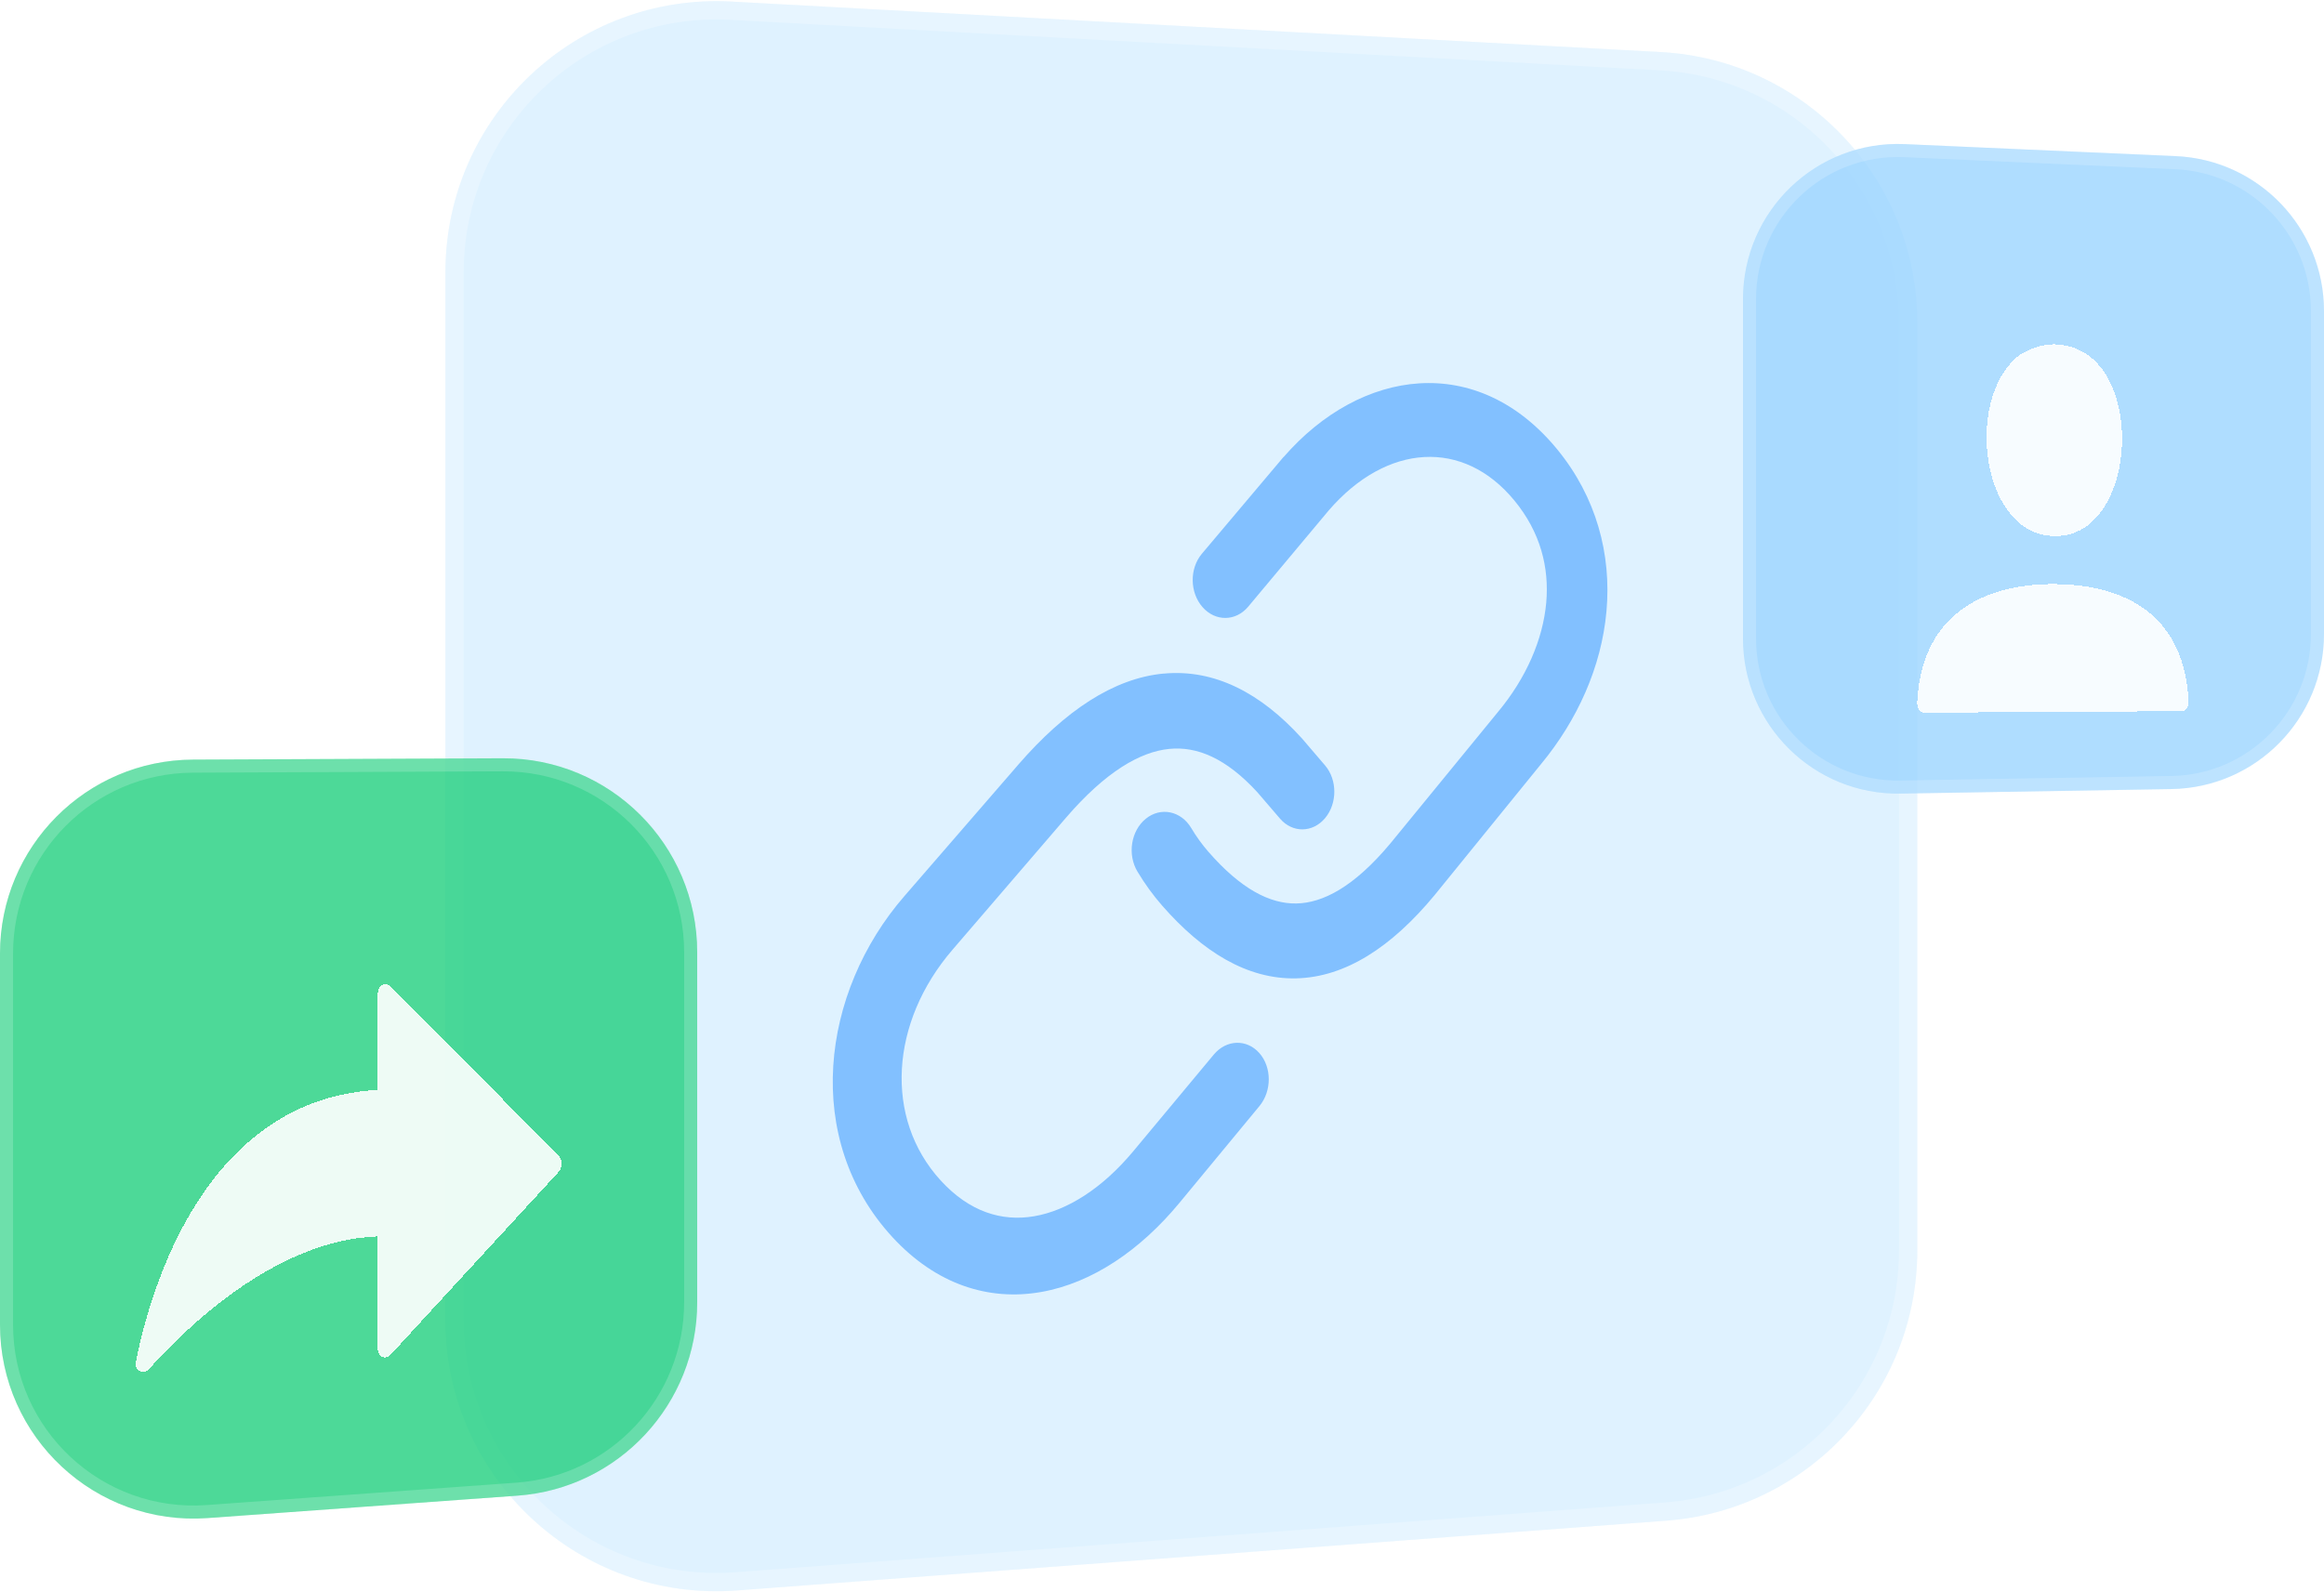 <svg width="178" height="122" viewBox="0 0 178 122" fill="none" xmlns="http://www.w3.org/2000/svg">
	<path d="M34.117 20.856C34.117 8.945 44.116 -0.525 56.011 0.121L127.21 3.99C138.225 4.589 146.849 13.694 146.849 24.725V95.792C146.849 106.657 138.474 115.685 127.638 116.499L56.439 121.847C44.391 122.752 34.117 113.221 34.117 101.14V20.856Z" fill="#D7EFFF" fill-opacity="0.8"/>
	<path d="M34.817 20.856C34.817 9.346 44.479 0.195 55.973 0.82L127.172 4.689C137.815 5.268 146.149 14.066 146.149 24.725V95.792C146.149 106.291 138.056 115.015 127.586 115.801L56.387 121.149C44.745 122.024 34.817 112.814 34.817 101.14V20.856Z" stroke="white" stroke-opacity="0.24" stroke-width="1.4"/>
	<g filter="url(#filter0_d_495_31619)">
		<path fill-rule="evenodd" clip-rule="evenodd" d="M98.314 31.016C104.222 24.214 113.16 22.945 119.294 30.454C122.262 34.088 123.434 38.461 123.043 42.825C122.662 47.108 120.799 51.191 118.033 54.535L109.872 64.586C106.584 68.556 103.051 70.862 99.292 70.953C95.501 71.048 92.067 68.873 89.023 65.393C88.308 64.577 87.673 63.698 87.118 62.769C86.333 61.459 86.624 59.642 87.763 58.722C88.901 57.802 90.453 58.124 91.234 59.429C91.615 60.068 92.048 60.675 92.542 61.242C95.035 64.11 97.27 65.252 99.292 65.216C101.301 65.18 103.686 63.97 106.48 60.63L114.708 50.574C116.928 47.919 118.179 44.946 118.429 42.177C118.668 39.494 117.996 36.78 115.987 34.342C112.083 29.597 106.212 29.96 101.771 35.103L95.6 42.481C94.649 43.614 93.088 43.632 92.105 42.512C91.121 41.393 91.098 39.562 92.053 38.425L98.314 31.002V31.016ZM89.132 47.606C93.041 47.239 96.578 49.115 99.678 52.527L99.706 52.555L101.489 54.639C102.435 55.749 102.435 57.553 101.489 58.681C100.539 59.81 98.996 59.828 98.041 58.718L96.301 56.692C93.906 54.082 91.677 53.162 89.55 53.375C87.33 53.597 84.691 55.111 81.643 58.65L72.959 68.755C68.165 74.32 67.709 81.675 72.037 86.424C74.257 88.858 76.741 89.596 79.197 89.18C81.713 88.754 84.404 87.068 86.784 84.217L92.965 76.794C93.93 75.634 95.492 75.585 96.456 76.677C97.415 77.764 97.42 79.581 96.46 80.742L90.326 88.164C87.349 91.763 83.661 94.291 79.752 94.98C75.73 95.692 71.689 94.404 68.349 90.775C61.453 83.275 62.864 72.027 69.271 64.65L78.025 54.544C81.558 50.479 85.269 47.964 89.132 47.602V47.606Z" fill="#82C0FF"/>
	</g>
	<path d="M0 73.051C0 64.872 6.602 58.231 14.769 58.196L38.502 58.093C46.719 58.058 53.4 64.719 53.4 72.949V99.768C53.4 107.558 47.392 114.024 39.635 114.585L15.902 116.302C7.311 116.923 0 110.111 0 101.485V73.051Z" fill="#1BCE7B" fill-opacity="0.78"/>
	<path d="M0.5 73.051C0.5 65.146 6.88 58.73 14.771 58.696L38.505 58.593C46.444 58.559 52.9 64.995 52.9 72.949V99.768C52.9 107.296 47.094 113.545 39.599 114.087L15.865 115.803C7.565 116.403 0.5 109.821 0.5 101.485V73.051Z" stroke="white" stroke-opacity="0.18"/>
	<g filter="url(#filter1_d_495_31619)">
		<path d="M29.912 71.561C29.538 71.184 28.939 71.5 28.939 72.077V79.547C28.87 79.52 28.797 79.509 28.725 79.512C15.646 80.362 11.511 94.764 10.4 100.35C10.271 101.012 10.984 101.369 11.419 100.885C14.242 97.719 21.03 91.103 28.71 90.737C28.79 90.733 28.87 90.71 28.939 90.675V99.361C28.939 99.938 29.538 100.204 29.912 99.796L42.769 85.802C43.101 85.444 43.101 84.84 42.769 84.509L29.912 71.561Z" fill="white" fill-opacity="0.9" shape-rendering="crispEdges"/>
	</g>
	<path d="M133.5 22.914C133.5 16.143 139.139 10.741 145.892 11.041L166.659 11.963C173.002 12.245 178 17.477 178 23.836V48.568C178 55.054 172.807 60.342 166.331 60.45L145.565 60.798C138.934 60.909 133.5 55.556 133.5 48.915V22.914Z" fill="#9BD4FF" fill-opacity="0.8"/>
	<path d="M134 22.914C134 16.428 139.402 11.253 145.87 11.54L166.637 12.463C172.712 12.733 177.5 17.744 177.5 23.836V48.568C177.5 54.782 172.525 59.847 166.323 59.951L145.556 60.298C139.206 60.404 134 55.278 134 48.915V22.914Z" stroke="white" stroke-opacity="0.18"/>
	<g filter="url(#filter2_d_495_31619)">
		<path d="M167.616 49.563C167.216 42.598 162.078 40.782 157.394 40.745C152.71 40.707 147.275 42.493 146.85 49.657V49.98C146.85 50.322 147.089 50.599 147.382 50.599L167.108 50.483C167.389 50.483 167.612 50.209 167.612 49.875V49.563H167.616Z" fill="white" fill-opacity="0.9" shape-rendering="crispEdges"/>
		<path d="M154.459 23.366C154.744 23.133 155.202 22.866 155.772 22.664C156.325 22.461 156.894 22.36 157.365 22.375C159.201 22.435 160.464 23.377 161.293 24.698C162.135 26.056 162.564 27.918 162.531 29.824C162.498 31.73 162.003 33.592 161.112 34.928C160.249 36.249 159.003 37.089 157.365 37.071C154.678 37.037 152.916 34.676 152.342 31.562C151.764 28.424 152.528 25.017 154.476 23.366H154.459Z" fill="white" fill-opacity="0.9" shape-rendering="crispEdges"/>
	</g>
	<defs>
		<filter id="filter0_d_495_31619" x="53.783" y="19.346" width="79.332" height="89.822" filterUnits="userSpaceOnUse" color-interpolation-filters="sRGB">
			<feFlood flood-opacity="0" result="BackgroundImageFix"/>
			<feColorMatrix in="SourceAlpha" type="matrix" values="0 0 0 0 0 0 0 0 0 0 0 0 0 0 0 0 0 0 127 0" result="hardAlpha"/>
			<feOffset dy="4"/>
			<feGaussianBlur stdDeviation="5"/>
			<feComposite in2="hardAlpha" operator="out"/>
			<feColorMatrix type="matrix" values="0 0 0 0 0 0 0 0 0 0 0 0 0 0 0 0 0 0 0.05 0"/>
			<feBlend mode="normal" in2="BackgroundImageFix" result="effect1_dropShadow_495_31619"/>
			<feBlend mode="normal" in="SourceGraphic" in2="effect1_dropShadow_495_31619" result="shape"/>
		</filter>
		<filter id="filter1_d_495_31619" x="0.385" y="65.397" width="52.633" height="49.711" filterUnits="userSpaceOnUse" color-interpolation-filters="sRGB">
			<feFlood flood-opacity="0" result="BackgroundImageFix"/>
			<feColorMatrix in="SourceAlpha" type="matrix" values="0 0 0 0 0 0 0 0 0 0 0 0 0 0 0 0 0 0 127 0" result="hardAlpha"/>
			<feOffset dy="4"/>
			<feGaussianBlur stdDeviation="5"/>
			<feComposite in2="hardAlpha" operator="out"/>
			<feColorMatrix type="matrix" values="0 0 0 0 0 0 0 0 0 0 0 0 0 0 0 0 0 0 0.05 0"/>
			<feBlend mode="normal" in2="BackgroundImageFix" result="effect1_dropShadow_495_31619"/>
			<feBlend mode="normal" in="SourceGraphic" in2="effect1_dropShadow_495_31619" result="shape"/>
		</filter>
		<filter id="filter2_d_495_31619" x="136.85" y="16.373" width="40.766" height="48.226" filterUnits="userSpaceOnUse" color-interpolation-filters="sRGB">
			<feFlood flood-opacity="0" result="BackgroundImageFix"/>
			<feColorMatrix in="SourceAlpha" type="matrix" values="0 0 0 0 0 0 0 0 0 0 0 0 0 0 0 0 0 0 127 0" result="hardAlpha"/>
			<feOffset dy="4"/>
			<feGaussianBlur stdDeviation="5"/>
			<feComposite in2="hardAlpha" operator="out"/>
			<feColorMatrix type="matrix" values="0 0 0 0 0 0 0 0 0 0 0 0 0 0 0 0 0 0 0.05 0"/>
			<feBlend mode="normal" in2="BackgroundImageFix" result="effect1_dropShadow_495_31619"/>
			<feBlend mode="normal" in="SourceGraphic" in2="effect1_dropShadow_495_31619" result="shape"/>
		</filter>
	</defs>
</svg>

